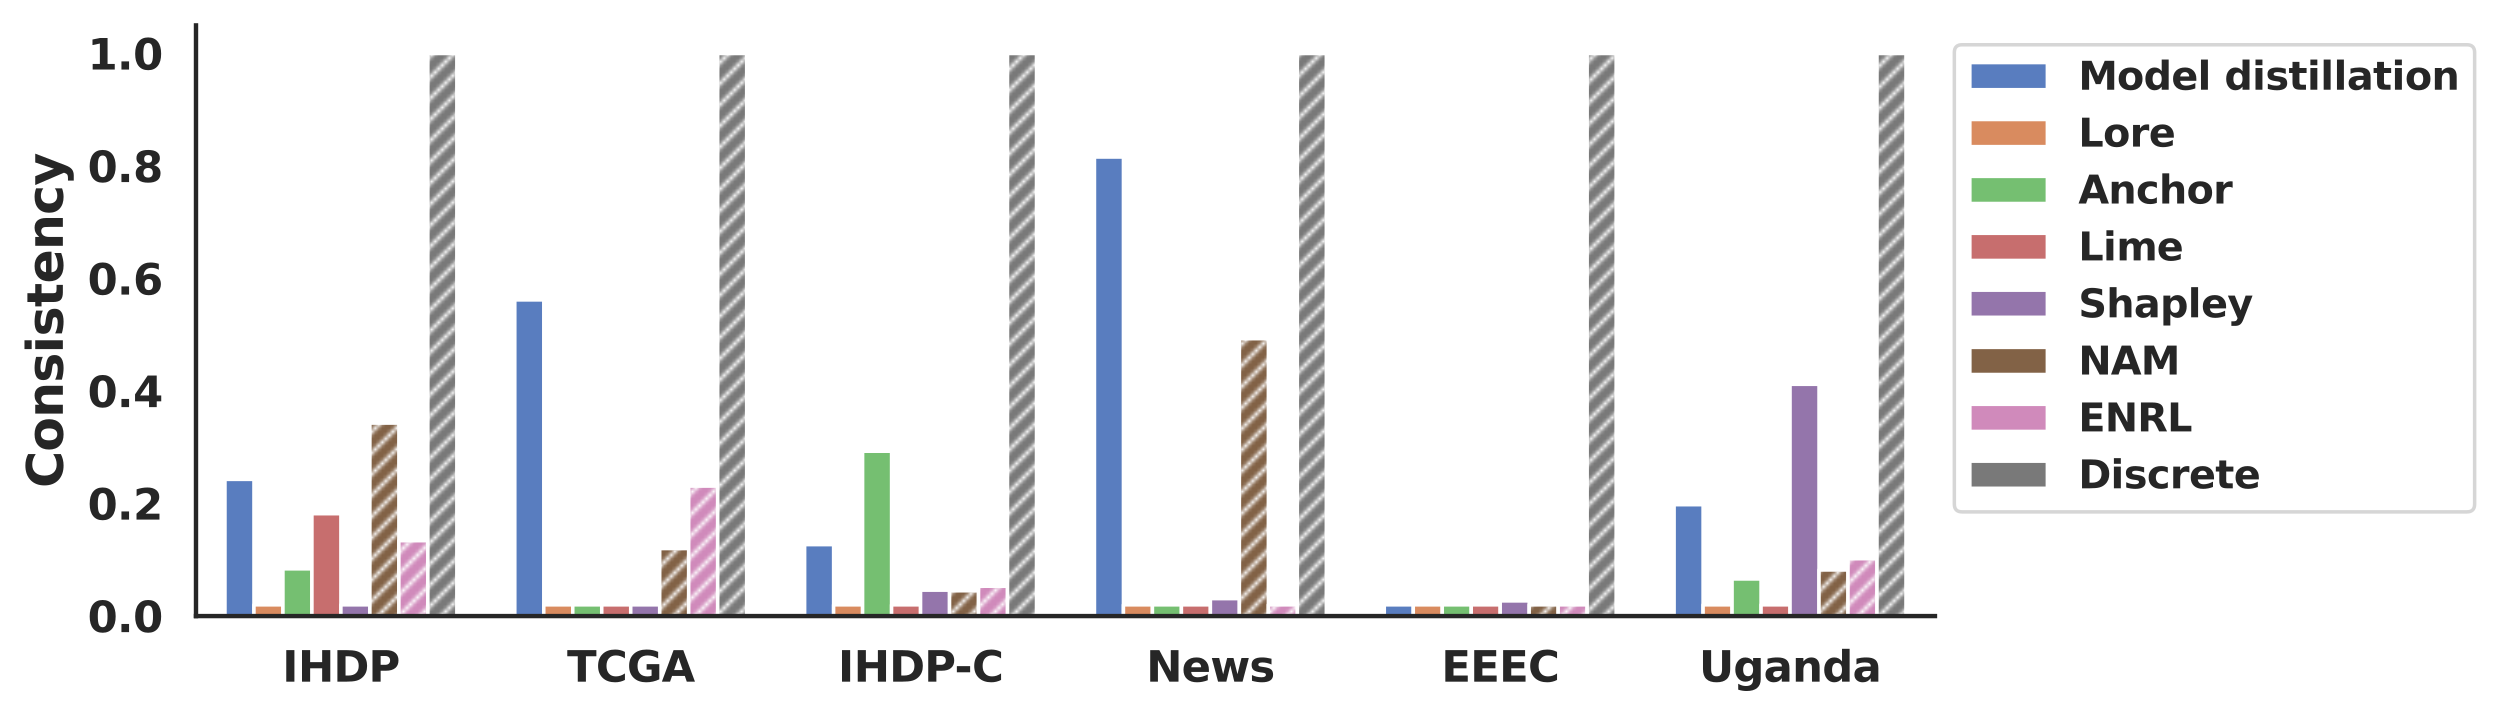 <?xml version="1.0" encoding="utf-8" standalone="no"?>
<!DOCTYPE svg PUBLIC "-//W3C//DTD SVG 1.1//EN"
  "http://www.w3.org/Graphics/SVG/1.1/DTD/svg11.dtd">
<svg xmlns:xlink="http://www.w3.org/1999/xlink" width="709.416pt" height="203.227pt" viewBox="0 0 709.416 203.227" xmlns="http://www.w3.org/2000/svg" version="1.1">
 <defs>
  <style type="text/css">*{stroke-linejoin: round; stroke-linecap: butt}</style>
 </defs>
 <g id="figure_1">
  <g id="patch_1">
   <path d="M 0 203.227 
L 709.416 203.227 
L 709.416 0 
L 0 0 
z
" style="fill: #ffffff"/>
  </g>
  <g id="axes_1">
   <g id="patch_2">
    <path d="M 55.616 174.82 
L 549.076 174.82 
L 549.076 7.2 
L 55.616 7.2 
z
" style="fill: #ffffff"/>
   </g>
   <g id="matplotlib.axis_1">
    <g id="xtick_1">
     <g id="text_1">
      <!-- IHDP -->
      <g style="fill: #262626" transform="translate(80.105 193.438) scale(0.12 -0.12)">
       <defs>
        <path id="DejaVuSans-Bold-49" d="M 588 4666 
L 1791 4666 
L 1791 0 
L 588 0 
L 588 4666 
z
" transform="scale(0.016)"/>
        <path id="DejaVuSans-Bold-48" d="M 588 4666 
L 1791 4666 
L 1791 2888 
L 3566 2888 
L 3566 4666 
L 4769 4666 
L 4769 0 
L 3566 0 
L 3566 1978 
L 1791 1978 
L 1791 0 
L 588 0 
L 588 4666 
z
" transform="scale(0.016)"/>
        <path id="DejaVuSans-Bold-44" d="M 1791 3756 
L 1791 909 
L 2222 909 
Q 2959 909 3348 1275 
Q 3738 1641 3738 2338 
Q 3738 3031 3350 3393 
Q 2963 3756 2222 3756 
L 1791 3756 
z
M 588 4666 
L 1856 4666 
Q 2919 4666 3439 4514 
Q 3959 4363 4331 4000 
Q 4659 3684 4818 3271 
Q 4978 2859 4978 2338 
Q 4978 1809 4818 1395 
Q 4659 981 4331 666 
Q 3956 303 3431 151 
Q 2906 0 1856 0 
L 588 0 
L 588 4666 
z
" transform="scale(0.016)"/>
        <path id="DejaVuSans-Bold-50" d="M 588 4666 
L 2584 4666 
Q 3475 4666 3951 4270 
Q 4428 3875 4428 3144 
Q 4428 2409 3951 2014 
Q 3475 1619 2584 1619 
L 1791 1619 
L 1791 0 
L 588 0 
L 588 4666 
z
M 1791 3794 
L 1791 2491 
L 2456 2491 
Q 2806 2491 2997 2661 
Q 3188 2831 3188 3144 
Q 3188 3456 2997 3625 
Q 2806 3794 2456 3794 
L 1791 3794 
z
" transform="scale(0.016)"/>
       </defs>
       <use xlink:href="#DejaVuSans-Bold-49"/>
       <use xlink:href="#DejaVuSans-Bold-48" x="37.207"/>
       <use xlink:href="#DejaVuSans-Bold-44" x="120.898"/>
       <use xlink:href="#DejaVuSans-Bold-50" x="203.906"/>
      </g>
     </g>
    </g>
    <g id="xtick_2">
     <g id="text_2">
      <!-- TCGA -->
      <g style="fill: #262626" transform="translate(160.916 193.438) scale(0.12 -0.12)">
       <defs>
        <path id="DejaVuSans-Bold-54" d="M 31 4666 
L 4331 4666 
L 4331 3756 
L 2784 3756 
L 2784 0 
L 1581 0 
L 1581 3756 
L 31 3756 
L 31 4666 
z
" transform="scale(0.016)"/>
        <path id="DejaVuSans-Bold-43" d="M 4288 256 
Q 3956 84 3597 -3 
Q 3238 -91 2847 -91 
Q 1681 -91 1000 561 
Q 319 1213 319 2328 
Q 319 3447 1000 4098 
Q 1681 4750 2847 4750 
Q 3238 4750 3597 4662 
Q 3956 4575 4288 4403 
L 4288 3438 
Q 3953 3666 3628 3772 
Q 3303 3878 2944 3878 
Q 2300 3878 1931 3465 
Q 1563 3053 1563 2328 
Q 1563 1606 1931 1193 
Q 2300 781 2944 781 
Q 3303 781 3628 887 
Q 3953 994 4288 1222 
L 4288 256 
z
" transform="scale(0.016)"/>
        <path id="DejaVuSans-Bold-47" d="M 4781 347 
Q 4331 128 3847 18 
Q 3363 -91 2847 -91 
Q 1681 -91 1000 561 
Q 319 1213 319 2328 
Q 319 3456 1012 4103 
Q 1706 4750 2913 4750 
Q 3378 4750 3804 4662 
Q 4231 4575 4609 4403 
L 4609 3438 
Q 4219 3659 3833 3768 
Q 3447 3878 3059 3878 
Q 2341 3878 1952 3476 
Q 1563 3075 1563 2328 
Q 1563 1588 1938 1184 
Q 2313 781 3003 781 
Q 3191 781 3352 804 
Q 3513 828 3641 878 
L 3641 1784 
L 2906 1784 
L 2906 2591 
L 4781 2591 
L 4781 347 
z
" transform="scale(0.016)"/>
        <path id="DejaVuSans-Bold-41" d="M 3419 850 
L 1538 850 
L 1241 0 
L 31 0 
L 1759 4666 
L 3194 4666 
L 4922 0 
L 3713 0 
L 3419 850 
z
M 1838 1716 
L 3116 1716 
L 2478 3572 
L 1838 1716 
z
" transform="scale(0.016)"/>
       </defs>
       <use xlink:href="#DejaVuSans-Bold-54"/>
       <use xlink:href="#DejaVuSans-Bold-43" x="68.213"/>
       <use xlink:href="#DejaVuSans-Bold-47" x="141.602"/>
       <use xlink:href="#DejaVuSans-Bold-41" x="223.682"/>
      </g>
     </g>
    </g>
    <g id="xtick_3">
     <g id="text_3">
      <!-- IHDP-C -->
      <g style="fill: #262626" transform="translate(237.803 193.438) scale(0.12 -0.12)">
       <defs>
        <path id="DejaVuSans-Bold-2d" d="M 347 2297 
L 2309 2297 
L 2309 1388 
L 347 1388 
L 347 2297 
z
" transform="scale(0.016)"/>
       </defs>
       <use xlink:href="#DejaVuSans-Bold-49"/>
       <use xlink:href="#DejaVuSans-Bold-48" x="37.207"/>
       <use xlink:href="#DejaVuSans-Bold-44" x="120.898"/>
       <use xlink:href="#DejaVuSans-Bold-50" x="203.906"/>
       <use xlink:href="#DejaVuSans-Bold-2d" x="275.447"/>
       <use xlink:href="#DejaVuSans-Bold-43" x="316.951"/>
      </g>
     </g>
    </g>
    <g id="xtick_4">
     <g id="text_4">
      <!-- News -->
      <g style="fill: #262626" transform="translate(325.262 193.438) scale(0.12 -0.12)">
       <defs>
        <path id="DejaVuSans-Bold-4e" d="M 588 4666 
L 1931 4666 
L 3628 1466 
L 3628 4666 
L 4769 4666 
L 4769 0 
L 3425 0 
L 1728 3200 
L 1728 0 
L 588 0 
L 588 4666 
z
" transform="scale(0.016)"/>
        <path id="DejaVuSans-Bold-65" d="M 4031 1759 
L 4031 1441 
L 1416 1441 
Q 1456 1047 1700 850 
Q 1944 653 2381 653 
Q 2734 653 3104 758 
Q 3475 863 3866 1075 
L 3866 213 
Q 3469 63 3072 -14 
Q 2675 -91 2278 -91 
Q 1328 -91 801 392 
Q 275 875 275 1747 
Q 275 2603 792 3093 
Q 1309 3584 2216 3584 
Q 3041 3584 3536 3087 
Q 4031 2591 4031 1759 
z
M 2881 2131 
Q 2881 2450 2695 2645 
Q 2509 2841 2209 2841 
Q 1884 2841 1681 2658 
Q 1478 2475 1428 2131 
L 2881 2131 
z
" transform="scale(0.016)"/>
        <path id="DejaVuSans-Bold-77" d="M 225 3500 
L 1313 3500 
L 1900 1088 
L 2491 3500 
L 3425 3500 
L 4013 1113 
L 4603 3500 
L 5691 3500 
L 4769 0 
L 3547 0 
L 2956 2406 
L 2369 0 
L 1147 0 
L 225 3500 
z
" transform="scale(0.016)"/>
        <path id="DejaVuSans-Bold-73" d="M 3272 3391 
L 3272 2541 
Q 2913 2691 2578 2766 
Q 2244 2841 1947 2841 
Q 1628 2841 1473 2761 
Q 1319 2681 1319 2516 
Q 1319 2381 1436 2309 
Q 1553 2238 1856 2203 
L 2053 2175 
Q 2913 2066 3209 1816 
Q 3506 1566 3506 1031 
Q 3506 472 3093 190 
Q 2681 -91 1863 -91 
Q 1516 -91 1145 -36 
Q 775 19 384 128 
L 384 978 
Q 719 816 1070 734 
Q 1422 653 1784 653 
Q 2113 653 2278 743 
Q 2444 834 2444 1013 
Q 2444 1163 2330 1236 
Q 2216 1309 1875 1350 
L 1678 1375 
Q 931 1469 631 1722 
Q 331 1975 331 2491 
Q 331 3047 712 3315 
Q 1094 3584 1881 3584 
Q 2191 3584 2531 3537 
Q 2872 3491 3272 3391 
z
" transform="scale(0.016)"/>
       </defs>
       <use xlink:href="#DejaVuSans-Bold-4e"/>
       <use xlink:href="#DejaVuSans-Bold-65" x="83.691"/>
       <use xlink:href="#DejaVuSans-Bold-77" x="151.514"/>
       <use xlink:href="#DejaVuSans-Bold-73" x="243.896"/>
      </g>
     </g>
    </g>
    <g id="xtick_5">
     <g id="text_5">
      <!-- EEEC -->
      <g style="fill: #262626" transform="translate(409.011 193.438) scale(0.12 -0.12)">
       <defs>
        <path id="DejaVuSans-Bold-45" d="M 588 4666 
L 3834 4666 
L 3834 3756 
L 1791 3756 
L 1791 2888 
L 3713 2888 
L 3713 1978 
L 1791 1978 
L 1791 909 
L 3903 909 
L 3903 0 
L 588 0 
L 588 4666 
z
" transform="scale(0.016)"/>
       </defs>
       <use xlink:href="#DejaVuSans-Bold-45"/>
       <use xlink:href="#DejaVuSans-Bold-45" x="68.311"/>
       <use xlink:href="#DejaVuSans-Bold-45" x="136.621"/>
       <use xlink:href="#DejaVuSans-Bold-43" x="204.932"/>
      </g>
     </g>
    </g>
    <g id="xtick_6">
     <g id="text_6">
      <!-- Uganda -->
      <g style="fill: #262626" transform="translate(482.123 193.438) scale(0.12 -0.12)">
       <defs>
        <path id="DejaVuSans-Bold-55" d="M 588 4666 
L 1791 4666 
L 1791 1869 
Q 1791 1291 1980 1042 
Q 2169 794 2597 794 
Q 3028 794 3217 1042 
Q 3406 1291 3406 1869 
L 3406 4666 
L 4609 4666 
L 4609 1869 
Q 4609 878 4112 393 
Q 3616 -91 2597 -91 
Q 1581 -91 1084 393 
Q 588 878 588 1869 
L 588 4666 
z
" transform="scale(0.016)"/>
        <path id="DejaVuSans-Bold-67" d="M 2919 594 
Q 2688 288 2409 144 
Q 2131 0 1766 0 
Q 1125 0 706 504 
Q 288 1009 288 1791 
Q 288 2575 706 3076 
Q 1125 3578 1766 3578 
Q 2131 3578 2409 3434 
Q 2688 3291 2919 2981 
L 2919 3500 
L 4044 3500 
L 4044 353 
Q 4044 -491 3511 -936 
Q 2978 -1381 1966 -1381 
Q 1638 -1381 1331 -1331 
Q 1025 -1281 716 -1178 
L 716 -306 
Q 1009 -475 1290 -558 
Q 1572 -641 1856 -641 
Q 2406 -641 2662 -400 
Q 2919 -159 2919 353 
L 2919 594 
z
M 2181 2772 
Q 1834 2772 1640 2515 
Q 1447 2259 1447 1791 
Q 1447 1309 1634 1061 
Q 1822 813 2181 813 
Q 2531 813 2725 1069 
Q 2919 1325 2919 1791 
Q 2919 2259 2725 2515 
Q 2531 2772 2181 2772 
z
" transform="scale(0.016)"/>
        <path id="DejaVuSans-Bold-61" d="M 2106 1575 
Q 1756 1575 1579 1456 
Q 1403 1338 1403 1106 
Q 1403 894 1545 773 
Q 1688 653 1941 653 
Q 2256 653 2472 879 
Q 2688 1106 2688 1447 
L 2688 1575 
L 2106 1575 
z
M 3816 1997 
L 3816 0 
L 2688 0 
L 2688 519 
Q 2463 200 2181 54 
Q 1900 -91 1497 -91 
Q 953 -91 614 226 
Q 275 544 275 1050 
Q 275 1666 698 1953 
Q 1122 2241 2028 2241 
L 2688 2241 
L 2688 2328 
Q 2688 2594 2478 2717 
Q 2269 2841 1825 2841 
Q 1466 2841 1156 2769 
Q 847 2697 581 2553 
L 581 3406 
Q 941 3494 1303 3539 
Q 1666 3584 2028 3584 
Q 2975 3584 3395 3211 
Q 3816 2838 3816 1997 
z
" transform="scale(0.016)"/>
        <path id="DejaVuSans-Bold-6e" d="M 4056 2131 
L 4056 0 
L 2931 0 
L 2931 347 
L 2931 1631 
Q 2931 2084 2911 2256 
Q 2891 2428 2841 2509 
Q 2775 2619 2662 2680 
Q 2550 2741 2406 2741 
Q 2056 2741 1856 2470 
Q 1656 2200 1656 1722 
L 1656 0 
L 538 0 
L 538 3500 
L 1656 3500 
L 1656 2988 
Q 1909 3294 2193 3439 
Q 2478 3584 2822 3584 
Q 3428 3584 3742 3212 
Q 4056 2841 4056 2131 
z
" transform="scale(0.016)"/>
        <path id="DejaVuSans-Bold-64" d="M 2919 2988 
L 2919 4863 
L 4044 4863 
L 4044 0 
L 2919 0 
L 2919 506 
Q 2688 197 2409 53 
Q 2131 -91 1766 -91 
Q 1119 -91 703 423 
Q 288 938 288 1747 
Q 288 2556 703 3070 
Q 1119 3584 1766 3584 
Q 2128 3584 2408 3439 
Q 2688 3294 2919 2988 
z
M 2181 722 
Q 2541 722 2730 984 
Q 2919 1247 2919 1747 
Q 2919 2247 2730 2509 
Q 2541 2772 2181 2772 
Q 1825 2772 1636 2509 
Q 1447 2247 1447 1747 
Q 1447 1247 1636 984 
Q 1825 722 2181 722 
z
" transform="scale(0.016)"/>
       </defs>
       <use xlink:href="#DejaVuSans-Bold-55"/>
       <use xlink:href="#DejaVuSans-Bold-67" x="81.201"/>
       <use xlink:href="#DejaVuSans-Bold-61" x="152.783"/>
       <use xlink:href="#DejaVuSans-Bold-6e" x="220.264"/>
       <use xlink:href="#DejaVuSans-Bold-64" x="291.455"/>
       <use xlink:href="#DejaVuSans-Bold-61" x="363.037"/>
      </g>
     </g>
    </g>
   </g>
   <g id="matplotlib.axis_2">
    <g id="ytick_1">
     <g id="text_7">
      <!-- 0.0 -->
      <g style="fill: #262626" transform="translate(24.859 179.379) scale(0.12 -0.12)">
       <defs>
        <path id="DejaVuSans-Bold-30" d="M 2944 2338 
Q 2944 3213 2780 3570 
Q 2616 3928 2228 3928 
Q 1841 3928 1675 3570 
Q 1509 3213 1509 2338 
Q 1509 1453 1675 1090 
Q 1841 728 2228 728 
Q 2613 728 2778 1090 
Q 2944 1453 2944 2338 
z
M 4147 2328 
Q 4147 1169 3647 539 
Q 3147 -91 2228 -91 
Q 1306 -91 806 539 
Q 306 1169 306 2328 
Q 306 3491 806 4120 
Q 1306 4750 2228 4750 
Q 3147 4750 3647 4120 
Q 4147 3491 4147 2328 
z
" transform="scale(0.016)"/>
        <path id="DejaVuSans-Bold-2e" d="M 653 1209 
L 1778 1209 
L 1778 0 
L 653 0 
L 653 1209 
z
" transform="scale(0.016)"/>
       </defs>
       <use xlink:href="#DejaVuSans-Bold-30"/>
       <use xlink:href="#DejaVuSans-Bold-2e" x="69.58"/>
       <use xlink:href="#DejaVuSans-Bold-30" x="107.568"/>
      </g>
     </g>
    </g>
    <g id="ytick_2">
     <g id="text_8">
      <!-- 0.2 -->
      <g style="fill: #262626" transform="translate(24.859 147.451) scale(0.12 -0.12)">
       <defs>
        <path id="DejaVuSans-Bold-32" d="M 1844 884 
L 3897 884 
L 3897 0 
L 506 0 
L 506 884 
L 2209 2388 
Q 2438 2594 2547 2791 
Q 2656 2988 2656 3200 
Q 2656 3528 2436 3728 
Q 2216 3928 1850 3928 
Q 1569 3928 1234 3808 
Q 900 3688 519 3450 
L 519 4475 
Q 925 4609 1322 4679 
Q 1719 4750 2100 4750 
Q 2938 4750 3402 4381 
Q 3866 4013 3866 3353 
Q 3866 2972 3669 2642 
Q 3472 2313 2841 1759 
L 1844 884 
z
" transform="scale(0.016)"/>
       </defs>
       <use xlink:href="#DejaVuSans-Bold-30"/>
       <use xlink:href="#DejaVuSans-Bold-2e" x="69.58"/>
       <use xlink:href="#DejaVuSans-Bold-32" x="107.568"/>
      </g>
     </g>
    </g>
    <g id="ytick_3">
     <g id="text_9">
      <!-- 0.4 -->
      <g style="fill: #262626" transform="translate(24.859 115.524) scale(0.12 -0.12)">
       <defs>
        <path id="DejaVuSans-Bold-34" d="M 2356 3675 
L 1038 1722 
L 2356 1722 
L 2356 3675 
z
M 2156 4666 
L 3494 4666 
L 3494 1722 
L 4159 1722 
L 4159 850 
L 3494 850 
L 3494 0 
L 2356 0 
L 2356 850 
L 288 850 
L 288 1881 
L 2156 4666 
z
" transform="scale(0.016)"/>
       </defs>
       <use xlink:href="#DejaVuSans-Bold-30"/>
       <use xlink:href="#DejaVuSans-Bold-2e" x="69.58"/>
       <use xlink:href="#DejaVuSans-Bold-34" x="107.568"/>
      </g>
     </g>
    </g>
    <g id="ytick_4">
     <g id="text_10">
      <!-- 0.6 -->
      <g style="fill: #262626" transform="translate(24.859 83.596) scale(0.12 -0.12)">
       <defs>
        <path id="DejaVuSans-Bold-36" d="M 2316 2303 
Q 2000 2303 1842 2098 
Q 1684 1894 1684 1484 
Q 1684 1075 1842 870 
Q 2000 666 2316 666 
Q 2634 666 2792 870 
Q 2950 1075 2950 1484 
Q 2950 1894 2792 2098 
Q 2634 2303 2316 2303 
z
M 3803 4544 
L 3803 3681 
Q 3506 3822 3243 3889 
Q 2981 3956 2731 3956 
Q 2194 3956 1894 3657 
Q 1594 3359 1544 2772 
Q 1750 2925 1990 3001 
Q 2231 3078 2516 3078 
Q 3231 3078 3670 2659 
Q 4109 2241 4109 1563 
Q 4109 813 3618 361 
Q 3128 -91 2303 -91 
Q 1394 -91 895 523 
Q 397 1138 397 2266 
Q 397 3422 980 4083 
Q 1563 4744 2578 4744 
Q 2900 4744 3203 4694 
Q 3506 4644 3803 4544 
z
" transform="scale(0.016)"/>
       </defs>
       <use xlink:href="#DejaVuSans-Bold-30"/>
       <use xlink:href="#DejaVuSans-Bold-2e" x="69.58"/>
       <use xlink:href="#DejaVuSans-Bold-36" x="107.568"/>
      </g>
     </g>
    </g>
    <g id="ytick_5">
     <g id="text_11">
      <!-- 0.8 -->
      <g style="fill: #262626" transform="translate(24.859 51.669) scale(0.12 -0.12)">
       <defs>
        <path id="DejaVuSans-Bold-38" d="M 2228 2088 
Q 1891 2088 1709 1903 
Q 1528 1719 1528 1375 
Q 1528 1031 1709 848 
Q 1891 666 2228 666 
Q 2563 666 2741 848 
Q 2919 1031 2919 1375 
Q 2919 1722 2741 1905 
Q 2563 2088 2228 2088 
z
M 1350 2484 
Q 925 2613 709 2878 
Q 494 3144 494 3541 
Q 494 4131 934 4440 
Q 1375 4750 2228 4750 
Q 3075 4750 3515 4442 
Q 3956 4134 3956 3541 
Q 3956 3144 3739 2878 
Q 3522 2613 3097 2484 
Q 3572 2353 3814 2058 
Q 4056 1763 4056 1313 
Q 4056 619 3595 264 
Q 3134 -91 2228 -91 
Q 1319 -91 855 264 
Q 391 619 391 1313 
Q 391 1763 633 2058 
Q 875 2353 1350 2484 
z
M 1631 3419 
Q 1631 3141 1786 2991 
Q 1941 2841 2228 2841 
Q 2509 2841 2662 2991 
Q 2816 3141 2816 3419 
Q 2816 3697 2662 3845 
Q 2509 3994 2228 3994 
Q 1941 3994 1786 3844 
Q 1631 3694 1631 3419 
z
" transform="scale(0.016)"/>
       </defs>
       <use xlink:href="#DejaVuSans-Bold-30"/>
       <use xlink:href="#DejaVuSans-Bold-2e" x="69.58"/>
       <use xlink:href="#DejaVuSans-Bold-38" x="107.568"/>
      </g>
     </g>
    </g>
    <g id="ytick_6">
     <g id="text_12">
      <!-- 1.0 -->
      <g style="fill: #262626" transform="translate(24.859 19.741) scale(0.12 -0.12)">
       <defs>
        <path id="DejaVuSans-Bold-31" d="M 750 831 
L 1813 831 
L 1813 3847 
L 722 3622 
L 722 4441 
L 1806 4666 
L 2950 4666 
L 2950 831 
L 4013 831 
L 4013 0 
L 750 0 
L 750 831 
z
" transform="scale(0.016)"/>
       </defs>
       <use xlink:href="#DejaVuSans-Bold-31"/>
       <use xlink:href="#DejaVuSans-Bold-2e" x="69.58"/>
       <use xlink:href="#DejaVuSans-Bold-30" x="107.568"/>
      </g>
     </g>
    </g>
    <g id="text_13">
     <!-- Consistency -->
     <g style="fill: #262626" transform="translate(17.838 138.461) rotate(-90) scale(0.14 -0.14)">
      <defs>
       <path id="DejaVuSans-Bold-6f" d="M 2203 2784 
Q 1831 2784 1636 2517 
Q 1441 2250 1441 1747 
Q 1441 1244 1636 976 
Q 1831 709 2203 709 
Q 2569 709 2762 976 
Q 2956 1244 2956 1747 
Q 2956 2250 2762 2517 
Q 2569 2784 2203 2784 
z
M 2203 3584 
Q 3106 3584 3614 3096 
Q 4122 2609 4122 1747 
Q 4122 884 3614 396 
Q 3106 -91 2203 -91 
Q 1297 -91 786 396 
Q 275 884 275 1747 
Q 275 2609 786 3096 
Q 1297 3584 2203 3584 
z
" transform="scale(0.016)"/>
       <path id="DejaVuSans-Bold-69" d="M 538 3500 
L 1656 3500 
L 1656 0 
L 538 0 
L 538 3500 
z
M 538 4863 
L 1656 4863 
L 1656 3950 
L 538 3950 
L 538 4863 
z
" transform="scale(0.016)"/>
       <path id="DejaVuSans-Bold-74" d="M 1759 4494 
L 1759 3500 
L 2913 3500 
L 2913 2700 
L 1759 2700 
L 1759 1216 
Q 1759 972 1856 886 
Q 1953 800 2241 800 
L 2816 800 
L 2816 0 
L 1856 0 
Q 1194 0 917 276 
Q 641 553 641 1216 
L 641 2700 
L 84 2700 
L 84 3500 
L 641 3500 
L 641 4494 
L 1759 4494 
z
" transform="scale(0.016)"/>
       <path id="DejaVuSans-Bold-63" d="M 3366 3391 
L 3366 2478 
Q 3138 2634 2908 2709 
Q 2678 2784 2431 2784 
Q 1963 2784 1702 2511 
Q 1441 2238 1441 1747 
Q 1441 1256 1702 982 
Q 1963 709 2431 709 
Q 2694 709 2930 787 
Q 3166 866 3366 1019 
L 3366 103 
Q 3103 6 2833 -42 
Q 2563 -91 2291 -91 
Q 1344 -91 809 395 
Q 275 881 275 1747 
Q 275 2613 809 3098 
Q 1344 3584 2291 3584 
Q 2566 3584 2833 3536 
Q 3100 3488 3366 3391 
z
" transform="scale(0.016)"/>
       <path id="DejaVuSans-Bold-79" d="M 78 3500 
L 1197 3500 
L 2138 1125 
L 2938 3500 
L 4056 3500 
L 2584 -331 
Q 2363 -916 2067 -1148 
Q 1772 -1381 1288 -1381 
L 641 -1381 
L 641 -647 
L 991 -647 
Q 1275 -647 1404 -556 
Q 1534 -466 1606 -231 
L 1638 -134 
L 78 3500 
z
" transform="scale(0.016)"/>
      </defs>
      <use xlink:href="#DejaVuSans-Bold-43"/>
      <use xlink:href="#DejaVuSans-Bold-6f" x="73.389"/>
      <use xlink:href="#DejaVuSans-Bold-6e" x="142.09"/>
      <use xlink:href="#DejaVuSans-Bold-73" x="213.281"/>
      <use xlink:href="#DejaVuSans-Bold-69" x="272.803"/>
      <use xlink:href="#DejaVuSans-Bold-73" x="307.08"/>
      <use xlink:href="#DejaVuSans-Bold-74" x="366.602"/>
      <use xlink:href="#DejaVuSans-Bold-65" x="414.404"/>
      <use xlink:href="#DejaVuSans-Bold-6e" x="482.227"/>
      <use xlink:href="#DejaVuSans-Bold-63" x="553.418"/>
      <use xlink:href="#DejaVuSans-Bold-79" x="612.695"/>
     </g>
    </g>
   </g>
   <g id="patch_3">
    <path d="M 63.84 174.82 
L 72.064 174.82 
L 72.064 136.028 
L 63.84 136.028 
z
" clip-path="url(#p92cbc66112)" style="fill: #597dbf; stroke: #ffffff; stroke-linejoin: miter"/>
   </g>
   <g id="patch_4">
    <path d="M 146.083 174.82 
L 154.308 174.82 
L 154.308 85.103 
L 146.083 85.103 
z
" clip-path="url(#p92cbc66112)" style="fill: #597dbf; stroke: #ffffff; stroke-linejoin: miter"/>
   </g>
   <g id="patch_5">
    <path d="M 228.327 174.82 
L 236.551 174.82 
L 236.551 154.546 
L 228.327 154.546 
z
" clip-path="url(#p92cbc66112)" style="fill: #597dbf; stroke: #ffffff; stroke-linejoin: miter"/>
   </g>
   <g id="patch_6">
    <path d="M 310.57 174.82 
L 318.794 174.82 
L 318.794 44.555 
L 310.57 44.555 
z
" clip-path="url(#p92cbc66112)" style="fill: #597dbf; stroke: #ffffff; stroke-linejoin: miter"/>
   </g>
   <g id="patch_7">
    <path d="M 392.813 174.82 
L 401.038 174.82 
L 401.038 171.627 
L 392.813 171.627 
z
" clip-path="url(#p92cbc66112)" style="fill: #597dbf; stroke: #ffffff; stroke-linejoin: miter"/>
   </g>
   <g id="patch_8">
    <path d="M 475.057 174.82 
L 483.281 174.82 
L 483.281 143.212 
L 475.057 143.212 
z
" clip-path="url(#p92cbc66112)" style="fill: #597dbf; stroke: #ffffff; stroke-linejoin: miter"/>
   </g>
   <g id="patch_9">
    <path d="M 72.064 174.82 
L 80.289 174.82 
L 80.289 171.627 
L 72.064 171.627 
z
" clip-path="url(#p92cbc66112)" style="fill: #d98b5f; stroke: #ffffff; stroke-linejoin: miter"/>
   </g>
   <g id="patch_10">
    <path d="M 154.308 174.82 
L 162.532 174.82 
L 162.532 171.627 
L 154.308 171.627 
z
" clip-path="url(#p92cbc66112)" style="fill: #d98b5f; stroke: #ffffff; stroke-linejoin: miter"/>
   </g>
   <g id="patch_11">
    <path d="M 236.551 174.82 
L 244.775 174.82 
L 244.775 171.627 
L 236.551 171.627 
z
" clip-path="url(#p92cbc66112)" style="fill: #d98b5f; stroke: #ffffff; stroke-linejoin: miter"/>
   </g>
   <g id="patch_12">
    <path d="M 318.794 174.82 
L 327.019 174.82 
L 327.019 171.627 
L 318.794 171.627 
z
" clip-path="url(#p92cbc66112)" style="fill: #d98b5f; stroke: #ffffff; stroke-linejoin: miter"/>
   </g>
   <g id="patch_13">
    <path d="M 401.038 174.82 
L 409.262 174.82 
L 409.262 171.627 
L 401.038 171.627 
z
" clip-path="url(#p92cbc66112)" style="fill: #d98b5f; stroke: #ffffff; stroke-linejoin: miter"/>
   </g>
   <g id="patch_14">
    <path d="M 483.281 174.82 
L 491.505 174.82 
L 491.505 171.627 
L 483.281 171.627 
z
" clip-path="url(#p92cbc66112)" style="fill: #d98b5f; stroke: #ffffff; stroke-linejoin: miter"/>
   </g>
   <g id="patch_15">
    <path d="M 80.289 174.82 
L 88.513 174.82 
L 88.513 161.41 
L 80.289 161.41 
z
" clip-path="url(#p92cbc66112)" style="fill: #75bf71; stroke: #ffffff; stroke-linejoin: miter"/>
   </g>
   <g id="patch_16">
    <path d="M 162.532 174.82 
L 170.756 174.82 
L 170.756 171.627 
L 162.532 171.627 
z
" clip-path="url(#p92cbc66112)" style="fill: #75bf71; stroke: #ffffff; stroke-linejoin: miter"/>
   </g>
   <g id="patch_17">
    <path d="M 244.775 174.82 
L 253 174.82 
L 253 128.046 
L 244.775 128.046 
z
" clip-path="url(#p92cbc66112)" style="fill: #75bf71; stroke: #ffffff; stroke-linejoin: miter"/>
   </g>
   <g id="patch_18">
    <path d="M 327.019 174.82 
L 335.243 174.82 
L 335.243 171.627 
L 327.019 171.627 
z
" clip-path="url(#p92cbc66112)" style="fill: #75bf71; stroke: #ffffff; stroke-linejoin: miter"/>
   </g>
   <g id="patch_19">
    <path d="M 409.262 174.82 
L 417.486 174.82 
L 417.486 171.627 
L 409.262 171.627 
z
" clip-path="url(#p92cbc66112)" style="fill: #75bf71; stroke: #ffffff; stroke-linejoin: miter"/>
   </g>
   <g id="patch_20">
    <path d="M 491.505 174.82 
L 499.73 174.82 
L 499.73 164.284 
L 491.505 164.284 
z
" clip-path="url(#p92cbc66112)" style="fill: #75bf71; stroke: #ffffff; stroke-linejoin: miter"/>
   </g>
   <g id="patch_21">
    <path d="M 88.513 174.82 
L 96.737 174.82 
L 96.737 145.766 
L 88.513 145.766 
z
" clip-path="url(#p92cbc66112)" style="fill: #c76e6e; stroke: #ffffff; stroke-linejoin: miter"/>
   </g>
   <g id="patch_22">
    <path d="M 170.756 174.82 
L 178.981 174.82 
L 178.981 171.627 
L 170.756 171.627 
z
" clip-path="url(#p92cbc66112)" style="fill: #c76e6e; stroke: #ffffff; stroke-linejoin: miter"/>
   </g>
   <g id="patch_23">
    <path d="M 253 174.82 
L 261.224 174.82 
L 261.224 171.627 
L 253 171.627 
z
" clip-path="url(#p92cbc66112)" style="fill: #c76e6e; stroke: #ffffff; stroke-linejoin: miter"/>
   </g>
   <g id="patch_24">
    <path d="M 335.243 174.82 
L 343.467 174.82 
L 343.467 171.627 
L 335.243 171.627 
z
" clip-path="url(#p92cbc66112)" style="fill: #c76e6e; stroke: #ffffff; stroke-linejoin: miter"/>
   </g>
   <g id="patch_25">
    <path d="M 417.486 174.82 
L 425.711 174.82 
L 425.711 171.627 
L 417.486 171.627 
z
" clip-path="url(#p92cbc66112)" style="fill: #c76e6e; stroke: #ffffff; stroke-linejoin: miter"/>
   </g>
   <g id="patch_26">
    <path d="M 499.73 174.82 
L 507.954 174.82 
L 507.954 171.627 
L 499.73 171.627 
z
" clip-path="url(#p92cbc66112)" style="fill: #c76e6e; stroke: #ffffff; stroke-linejoin: miter"/>
   </g>
   <g id="patch_27">
    <path d="M 96.737 174.82 
L 104.962 174.82 
L 104.962 171.627 
L 96.737 171.627 
z
" clip-path="url(#p92cbc66112)" style="fill: #9475ab; stroke: #ffffff; stroke-linejoin: miter"/>
   </g>
   <g id="patch_28">
    <path d="M 178.981 174.82 
L 187.205 174.82 
L 187.205 171.627 
L 178.981 171.627 
z
" clip-path="url(#p92cbc66112)" style="fill: #9475ab; stroke: #ffffff; stroke-linejoin: miter"/>
   </g>
   <g id="patch_29">
    <path d="M 261.224 174.82 
L 269.448 174.82 
L 269.448 167.477 
L 261.224 167.477 
z
" clip-path="url(#p92cbc66112)" style="fill: #9475ab; stroke: #ffffff; stroke-linejoin: miter"/>
   </g>
   <g id="patch_30">
    <path d="M 343.467 174.82 
L 351.692 174.82 
L 351.692 169.871 
L 343.467 169.871 
z
" clip-path="url(#p92cbc66112)" style="fill: #9475ab; stroke: #ffffff; stroke-linejoin: miter"/>
   </g>
   <g id="patch_31">
    <path d="M 425.711 174.82 
L 433.935 174.82 
L 433.935 170.51 
L 425.711 170.51 
z
" clip-path="url(#p92cbc66112)" style="fill: #9475ab; stroke: #ffffff; stroke-linejoin: miter"/>
   </g>
   <g id="patch_32">
    <path d="M 507.954 174.82 
L 516.178 174.82 
L 516.178 109.049 
L 507.954 109.049 
z
" clip-path="url(#p92cbc66112)" style="fill: #9475ab; stroke: #ffffff; stroke-linejoin: miter"/>
   </g>
   <g id="patch_33">
    <path d="M 104.962 174.82 
L 113.186 174.82 
L 113.186 120.064 
L 104.962 120.064 
z
" clip-path="url(#p92cbc66112)" style="fill: url(#h070d62c7f1); stroke: #ffffff; stroke-linejoin: miter"/>
   </g>
   <g id="patch_34">
    <path d="M 187.205 174.82 
L 195.429 174.82 
L 195.429 155.663 
L 187.205 155.663 
z
" clip-path="url(#p92cbc66112)" style="fill: url(#h070d62c7f1); stroke: #ffffff; stroke-linejoin: miter"/>
   </g>
   <g id="patch_35">
    <path d="M 269.448 174.82 
L 277.673 174.82 
L 277.673 167.636 
L 269.448 167.636 
z
" clip-path="url(#p92cbc66112)" style="fill: url(#h070d62c7f1); stroke: #ffffff; stroke-linejoin: miter"/>
   </g>
   <g id="patch_36">
    <path d="M 351.692 174.82 
L 359.916 174.82 
L 359.916 96.118 
L 351.692 96.118 
z
" clip-path="url(#p92cbc66112)" style="fill: url(#h070d62c7f1); stroke: #ffffff; stroke-linejoin: miter"/>
   </g>
   <g id="patch_37">
    <path d="M 433.935 174.82 
L 442.159 174.82 
L 442.159 171.627 
L 433.935 171.627 
z
" clip-path="url(#p92cbc66112)" style="fill: url(#h070d62c7f1); stroke: #ffffff; stroke-linejoin: miter"/>
   </g>
   <g id="patch_38">
    <path d="M 516.178 174.82 
L 524.403 174.82 
L 524.403 161.73 
L 516.178 161.73 
z
" clip-path="url(#p92cbc66112)" style="fill: url(#h070d62c7f1); stroke: #ffffff; stroke-linejoin: miter"/>
   </g>
   <g id="patch_39">
    <path d="M 113.186 174.82 
L 121.41 174.82 
L 121.41 153.428 
L 113.186 153.428 
z
" clip-path="url(#p92cbc66112)" style="fill: url(#hf62fe01990); stroke: #ffffff; stroke-linejoin: miter"/>
   </g>
   <g id="patch_40">
    <path d="M 195.429 174.82 
L 203.654 174.82 
L 203.654 137.944 
L 195.429 137.944 
z
" clip-path="url(#p92cbc66112)" style="fill: url(#hf62fe01990); stroke: #ffffff; stroke-linejoin: miter"/>
   </g>
   <g id="patch_41">
    <path d="M 277.673 174.82 
L 285.897 174.82 
L 285.897 166.359 
L 277.673 166.359 
z
" clip-path="url(#p92cbc66112)" style="fill: url(#hf62fe01990); stroke: #ffffff; stroke-linejoin: miter"/>
   </g>
   <g id="patch_42">
    <path d="M 359.916 174.82 
L 368.14 174.82 
L 368.14 171.627 
L 359.916 171.627 
z
" clip-path="url(#p92cbc66112)" style="fill: url(#hf62fe01990); stroke: #ffffff; stroke-linejoin: miter"/>
   </g>
   <g id="patch_43">
    <path d="M 442.159 174.82 
L 450.384 174.82 
L 450.384 171.627 
L 442.159 171.627 
z
" clip-path="url(#p92cbc66112)" style="fill: url(#hf62fe01990); stroke: #ffffff; stroke-linejoin: miter"/>
   </g>
   <g id="patch_44">
    <path d="M 524.403 174.82 
L 532.627 174.82 
L 532.627 158.537 
L 524.403 158.537 
z
" clip-path="url(#p92cbc66112)" style="fill: url(#hf62fe01990); stroke: #ffffff; stroke-linejoin: miter"/>
   </g>
   <g id="patch_45">
    <path d="M 121.41 174.82 
L 129.635 174.82 
L 129.635 15.182 
L 121.41 15.182 
z
" clip-path="url(#p92cbc66112)" style="fill: url(#h2c9c4d1357); stroke: #ffffff; stroke-linejoin: miter"/>
   </g>
   <g id="patch_46">
    <path d="M 203.654 174.82 
L 211.878 174.82 
L 211.878 15.182 
L 203.654 15.182 
z
" clip-path="url(#p92cbc66112)" style="fill: url(#h2c9c4d1357); stroke: #ffffff; stroke-linejoin: miter"/>
   </g>
   <g id="patch_47">
    <path d="M 285.897 174.82 
L 294.121 174.82 
L 294.121 15.182 
L 285.897 15.182 
z
" clip-path="url(#p92cbc66112)" style="fill: url(#h2c9c4d1357); stroke: #ffffff; stroke-linejoin: miter"/>
   </g>
   <g id="patch_48">
    <path d="M 368.14 174.82 
L 376.365 174.82 
L 376.365 15.182 
L 368.14 15.182 
z
" clip-path="url(#p92cbc66112)" style="fill: url(#h2c9c4d1357); stroke: #ffffff; stroke-linejoin: miter"/>
   </g>
   <g id="patch_49">
    <path d="M 450.384 174.82 
L 458.608 174.82 
L 458.608 15.182 
L 450.384 15.182 
z
" clip-path="url(#p92cbc66112)" style="fill: url(#h2c9c4d1357); stroke: #ffffff; stroke-linejoin: miter"/>
   </g>
   <g id="patch_50">
    <path d="M 532.627 174.82 
L 540.851 174.82 
L 540.851 15.182 
L 532.627 15.182 
z
" clip-path="url(#p92cbc66112)" style="fill: url(#h2c9c4d1357); stroke: #ffffff; stroke-linejoin: miter"/>
   </g>
   <g id="patch_51">
    <path d="M 96.737 174.82 
L 96.737 174.82 
L 96.737 174.82 
L 96.737 174.82 
z
" clip-path="url(#p92cbc66112)" style="fill: #597dbf; stroke: #ffffff; stroke-linejoin: miter"/>
   </g>
   <g id="patch_52">
    <path d="M 96.737 174.82 
L 96.737 174.82 
L 96.737 174.82 
L 96.737 174.82 
z
" clip-path="url(#p92cbc66112)" style="fill: #d98b5f; stroke: #ffffff; stroke-linejoin: miter"/>
   </g>
   <g id="patch_53">
    <path d="M 96.737 174.82 
L 96.737 174.82 
L 96.737 174.82 
L 96.737 174.82 
z
" clip-path="url(#p92cbc66112)" style="fill: #75bf71; stroke: #ffffff; stroke-linejoin: miter"/>
   </g>
   <g id="patch_54">
    <path d="M 96.737 174.82 
L 96.737 174.82 
L 96.737 174.82 
L 96.737 174.82 
z
" clip-path="url(#p92cbc66112)" style="fill: #c76e6e; stroke: #ffffff; stroke-linejoin: miter"/>
   </g>
   <g id="patch_55">
    <path d="M 96.737 174.82 
L 96.737 174.82 
L 96.737 174.82 
L 96.737 174.82 
z
" clip-path="url(#p92cbc66112)" style="fill: #9475ab; stroke: #ffffff; stroke-linejoin: miter"/>
   </g>
   <g id="patch_56">
    <path d="M 96.737 174.82 
L 96.737 174.82 
L 96.737 174.82 
L 96.737 174.82 
z
" clip-path="url(#p92cbc66112)" style="fill: #826246; stroke: #ffffff; stroke-linejoin: miter"/>
   </g>
   <g id="patch_57">
    <path d="M 96.737 174.82 
L 96.737 174.82 
L 96.737 174.82 
L 96.737 174.82 
z
" clip-path="url(#p92cbc66112)" style="fill: #d08abb; stroke: #ffffff; stroke-linejoin: miter"/>
   </g>
   <g id="patch_58">
    <path d="M 96.737 174.82 
L 96.737 174.82 
L 96.737 174.82 
L 96.737 174.82 
z
" clip-path="url(#p92cbc66112)" style="fill: #797979; stroke: #ffffff; stroke-linejoin: miter"/>
   </g>
   <g id="line2d_1">
    <path clip-path="url(#p92cbc66112)" style="fill: none; stroke: #424242; stroke-width: 2.25; stroke-linecap: round"/>
   </g>
   <g id="line2d_2">
    <path clip-path="url(#p92cbc66112)" style="fill: none; stroke: #424242; stroke-width: 2.25; stroke-linecap: round"/>
   </g>
   <g id="line2d_3">
    <path clip-path="url(#p92cbc66112)" style="fill: none; stroke: #424242; stroke-width: 2.25; stroke-linecap: round"/>
   </g>
   <g id="line2d_4">
    <path clip-path="url(#p92cbc66112)" style="fill: none; stroke: #424242; stroke-width: 2.25; stroke-linecap: round"/>
   </g>
   <g id="line2d_5">
    <path clip-path="url(#p92cbc66112)" style="fill: none; stroke: #424242; stroke-width: 2.25; stroke-linecap: round"/>
   </g>
   <g id="line2d_6">
    <path clip-path="url(#p92cbc66112)" style="fill: none; stroke: #424242; stroke-width: 2.25; stroke-linecap: round"/>
   </g>
   <g id="line2d_7">
    <path clip-path="url(#p92cbc66112)" style="fill: none; stroke: #424242; stroke-width: 2.25; stroke-linecap: round"/>
   </g>
   <g id="line2d_8">
    <path clip-path="url(#p92cbc66112)" style="fill: none; stroke: #424242; stroke-width: 2.25; stroke-linecap: round"/>
   </g>
   <g id="line2d_9">
    <path clip-path="url(#p92cbc66112)" style="fill: none; stroke: #424242; stroke-width: 2.25; stroke-linecap: round"/>
   </g>
   <g id="line2d_10">
    <path clip-path="url(#p92cbc66112)" style="fill: none; stroke: #424242; stroke-width: 2.25; stroke-linecap: round"/>
   </g>
   <g id="line2d_11">
    <path clip-path="url(#p92cbc66112)" style="fill: none; stroke: #424242; stroke-width: 2.25; stroke-linecap: round"/>
   </g>
   <g id="line2d_12">
    <path clip-path="url(#p92cbc66112)" style="fill: none; stroke: #424242; stroke-width: 2.25; stroke-linecap: round"/>
   </g>
   <g id="line2d_13">
    <path clip-path="url(#p92cbc66112)" style="fill: none; stroke: #424242; stroke-width: 2.25; stroke-linecap: round"/>
   </g>
   <g id="line2d_14">
    <path clip-path="url(#p92cbc66112)" style="fill: none; stroke: #424242; stroke-width: 2.25; stroke-linecap: round"/>
   </g>
   <g id="line2d_15">
    <path clip-path="url(#p92cbc66112)" style="fill: none; stroke: #424242; stroke-width: 2.25; stroke-linecap: round"/>
   </g>
   <g id="line2d_16">
    <path clip-path="url(#p92cbc66112)" style="fill: none; stroke: #424242; stroke-width: 2.25; stroke-linecap: round"/>
   </g>
   <g id="line2d_17">
    <path clip-path="url(#p92cbc66112)" style="fill: none; stroke: #424242; stroke-width: 2.25; stroke-linecap: round"/>
   </g>
   <g id="line2d_18">
    <path clip-path="url(#p92cbc66112)" style="fill: none; stroke: #424242; stroke-width: 2.25; stroke-linecap: round"/>
   </g>
   <g id="line2d_19">
    <path clip-path="url(#p92cbc66112)" style="fill: none; stroke: #424242; stroke-width: 2.25; stroke-linecap: round"/>
   </g>
   <g id="line2d_20">
    <path clip-path="url(#p92cbc66112)" style="fill: none; stroke: #424242; stroke-width: 2.25; stroke-linecap: round"/>
   </g>
   <g id="line2d_21">
    <path clip-path="url(#p92cbc66112)" style="fill: none; stroke: #424242; stroke-width: 2.25; stroke-linecap: round"/>
   </g>
   <g id="line2d_22">
    <path clip-path="url(#p92cbc66112)" style="fill: none; stroke: #424242; stroke-width: 2.25; stroke-linecap: round"/>
   </g>
   <g id="line2d_23">
    <path clip-path="url(#p92cbc66112)" style="fill: none; stroke: #424242; stroke-width: 2.25; stroke-linecap: round"/>
   </g>
   <g id="line2d_24">
    <path clip-path="url(#p92cbc66112)" style="fill: none; stroke: #424242; stroke-width: 2.25; stroke-linecap: round"/>
   </g>
   <g id="line2d_25">
    <path clip-path="url(#p92cbc66112)" style="fill: none; stroke: #424242; stroke-width: 2.25; stroke-linecap: round"/>
   </g>
   <g id="line2d_26">
    <path clip-path="url(#p92cbc66112)" style="fill: none; stroke: #424242; stroke-width: 2.25; stroke-linecap: round"/>
   </g>
   <g id="line2d_27">
    <path clip-path="url(#p92cbc66112)" style="fill: none; stroke: #424242; stroke-width: 2.25; stroke-linecap: round"/>
   </g>
   <g id="line2d_28">
    <path clip-path="url(#p92cbc66112)" style="fill: none; stroke: #424242; stroke-width: 2.25; stroke-linecap: round"/>
   </g>
   <g id="line2d_29">
    <path clip-path="url(#p92cbc66112)" style="fill: none; stroke: #424242; stroke-width: 2.25; stroke-linecap: round"/>
   </g>
   <g id="line2d_30">
    <path clip-path="url(#p92cbc66112)" style="fill: none; stroke: #424242; stroke-width: 2.25; stroke-linecap: round"/>
   </g>
   <g id="line2d_31">
    <path clip-path="url(#p92cbc66112)" style="fill: none; stroke: #424242; stroke-width: 2.25; stroke-linecap: round"/>
   </g>
   <g id="line2d_32">
    <path clip-path="url(#p92cbc66112)" style="fill: none; stroke: #424242; stroke-width: 2.25; stroke-linecap: round"/>
   </g>
   <g id="line2d_33">
    <path clip-path="url(#p92cbc66112)" style="fill: none; stroke: #424242; stroke-width: 2.25; stroke-linecap: round"/>
   </g>
   <g id="line2d_34">
    <path clip-path="url(#p92cbc66112)" style="fill: none; stroke: #424242; stroke-width: 2.25; stroke-linecap: round"/>
   </g>
   <g id="line2d_35">
    <path clip-path="url(#p92cbc66112)" style="fill: none; stroke: #424242; stroke-width: 2.25; stroke-linecap: round"/>
   </g>
   <g id="line2d_36">
    <path clip-path="url(#p92cbc66112)" style="fill: none; stroke: #424242; stroke-width: 2.25; stroke-linecap: round"/>
   </g>
   <g id="line2d_37">
    <path clip-path="url(#p92cbc66112)" style="fill: none; stroke: #424242; stroke-width: 2.25; stroke-linecap: round"/>
   </g>
   <g id="line2d_38">
    <path clip-path="url(#p92cbc66112)" style="fill: none; stroke: #424242; stroke-width: 2.25; stroke-linecap: round"/>
   </g>
   <g id="line2d_39">
    <path clip-path="url(#p92cbc66112)" style="fill: none; stroke: #424242; stroke-width: 2.25; stroke-linecap: round"/>
   </g>
   <g id="line2d_40">
    <path clip-path="url(#p92cbc66112)" style="fill: none; stroke: #424242; stroke-width: 2.25; stroke-linecap: round"/>
   </g>
   <g id="line2d_41">
    <path clip-path="url(#p92cbc66112)" style="fill: none; stroke: #424242; stroke-width: 2.25; stroke-linecap: round"/>
   </g>
   <g id="line2d_42">
    <path clip-path="url(#p92cbc66112)" style="fill: none; stroke: #424242; stroke-width: 2.25; stroke-linecap: round"/>
   </g>
   <g id="line2d_43">
    <path clip-path="url(#p92cbc66112)" style="fill: none; stroke: #424242; stroke-width: 2.25; stroke-linecap: round"/>
   </g>
   <g id="line2d_44">
    <path clip-path="url(#p92cbc66112)" style="fill: none; stroke: #424242; stroke-width: 2.25; stroke-linecap: round"/>
   </g>
   <g id="line2d_45">
    <path clip-path="url(#p92cbc66112)" style="fill: none; stroke: #424242; stroke-width: 2.25; stroke-linecap: round"/>
   </g>
   <g id="line2d_46">
    <path clip-path="url(#p92cbc66112)" style="fill: none; stroke: #424242; stroke-width: 2.25; stroke-linecap: round"/>
   </g>
   <g id="line2d_47">
    <path clip-path="url(#p92cbc66112)" style="fill: none; stroke: #424242; stroke-width: 2.25; stroke-linecap: round"/>
   </g>
   <g id="line2d_48">
    <path clip-path="url(#p92cbc66112)" style="fill: none; stroke: #424242; stroke-width: 2.25; stroke-linecap: round"/>
   </g>
   <g id="patch_59">
    <path d="M 55.616 174.82 
L 55.616 7.2 
" style="fill: none; stroke: #262626; stroke-width: 1.25; stroke-linejoin: miter; stroke-linecap: square"/>
   </g>
   <g id="patch_60">
    <path d="M 55.616 174.82 
L 549.076 174.82 
" style="fill: none; stroke: #262626; stroke-width: 1.25; stroke-linejoin: miter; stroke-linecap: square"/>
   </g>
   <g id="legend_1">
    <g id="patch_61">
     <path d="M 556.776 145.253 
L 700.016 145.253 
Q 702.216 145.253 702.216 143.053 
L 702.216 14.9 
Q 702.216 12.7 700.016 12.7 
L 556.776 12.7 
Q 554.576 12.7 554.576 14.9 
L 554.576 143.053 
Q 554.576 145.253 556.776 145.253 
z
" style="fill: #ffffff; opacity: 0.8; stroke: #cccccc; stroke-linejoin: miter"/>
    </g>
    <g id="patch_62">
     <path d="M 558.976 25.458 
L 580.976 25.458 
L 580.976 17.758 
L 558.976 17.758 
z
" style="fill: #597dbf; stroke: #ffffff; stroke-linejoin: miter"/>
    </g>
    <g id="text_14">
     <!-- Model distillation -->
     <g style="fill: #262626" transform="translate(589.776 25.458) scale(0.11 -0.11)">
      <defs>
       <path id="DejaVuSans-Bold-4d" d="M 588 4666 
L 2119 4666 
L 3181 2169 
L 4250 4666 
L 5778 4666 
L 5778 0 
L 4641 0 
L 4641 3413 
L 3566 897 
L 2803 897 
L 1728 3413 
L 1728 0 
L 588 0 
L 588 4666 
z
" transform="scale(0.016)"/>
       <path id="DejaVuSans-Bold-6c" d="M 538 4863 
L 1656 4863 
L 1656 0 
L 538 0 
L 538 4863 
z
" transform="scale(0.016)"/>
       <path id="DejaVuSans-Bold-20" transform="scale(0.016)"/>
      </defs>
      <use xlink:href="#DejaVuSans-Bold-4d"/>
      <use xlink:href="#DejaVuSans-Bold-6f" x="99.512"/>
      <use xlink:href="#DejaVuSans-Bold-64" x="168.213"/>
      <use xlink:href="#DejaVuSans-Bold-65" x="239.795"/>
      <use xlink:href="#DejaVuSans-Bold-6c" x="307.617"/>
      <use xlink:href="#DejaVuSans-Bold-20" x="341.895"/>
      <use xlink:href="#DejaVuSans-Bold-64" x="376.709"/>
      <use xlink:href="#DejaVuSans-Bold-69" x="448.291"/>
      <use xlink:href="#DejaVuSans-Bold-73" x="482.568"/>
      <use xlink:href="#DejaVuSans-Bold-74" x="542.09"/>
      <use xlink:href="#DejaVuSans-Bold-69" x="589.893"/>
      <use xlink:href="#DejaVuSans-Bold-6c" x="624.17"/>
      <use xlink:href="#DejaVuSans-Bold-6c" x="658.447"/>
      <use xlink:href="#DejaVuSans-Bold-61" x="692.725"/>
      <use xlink:href="#DejaVuSans-Bold-74" x="760.205"/>
      <use xlink:href="#DejaVuSans-Bold-69" x="808.008"/>
      <use xlink:href="#DejaVuSans-Bold-6f" x="842.285"/>
      <use xlink:href="#DejaVuSans-Bold-6e" x="910.986"/>
     </g>
    </g>
    <g id="patch_63">
     <path d="M 558.976 41.604 
L 580.976 41.604 
L 580.976 33.904 
L 558.976 33.904 
z
" style="fill: #d98b5f; stroke: #ffffff; stroke-linejoin: miter"/>
    </g>
    <g id="text_15">
     <!-- Lore -->
     <g style="fill: #262626" transform="translate(589.776 41.604) scale(0.11 -0.11)">
      <defs>
       <path id="DejaVuSans-Bold-4c" d="M 588 4666 
L 1791 4666 
L 1791 909 
L 3903 909 
L 3903 0 
L 588 0 
L 588 4666 
z
" transform="scale(0.016)"/>
       <path id="DejaVuSans-Bold-72" d="M 3138 2547 
Q 2991 2616 2845 2648 
Q 2700 2681 2553 2681 
Q 2122 2681 1889 2404 
Q 1656 2128 1656 1613 
L 1656 0 
L 538 0 
L 538 3500 
L 1656 3500 
L 1656 2925 
Q 1872 3269 2151 3426 
Q 2431 3584 2822 3584 
Q 2878 3584 2943 3579 
Q 3009 3575 3134 3559 
L 3138 2547 
z
" transform="scale(0.016)"/>
      </defs>
      <use xlink:href="#DejaVuSans-Bold-4c"/>
      <use xlink:href="#DejaVuSans-Bold-6f" x="63.721"/>
      <use xlink:href="#DejaVuSans-Bold-72" x="132.422"/>
      <use xlink:href="#DejaVuSans-Bold-65" x="181.738"/>
     </g>
    </g>
    <g id="patch_64">
     <path d="M 558.976 57.75 
L 580.976 57.75 
L 580.976 50.05 
L 558.976 50.05 
z
" style="fill: #75bf71; stroke: #ffffff; stroke-linejoin: miter"/>
    </g>
    <g id="text_16">
     <!-- Anchor -->
     <g style="fill: #262626" transform="translate(589.776 57.75) scale(0.11 -0.11)">
      <defs>
       <path id="DejaVuSans-Bold-68" d="M 4056 2131 
L 4056 0 
L 2931 0 
L 2931 347 
L 2931 1625 
Q 2931 2084 2911 2256 
Q 2891 2428 2841 2509 
Q 2775 2619 2662 2680 
Q 2550 2741 2406 2741 
Q 2056 2741 1856 2470 
Q 1656 2200 1656 1722 
L 1656 0 
L 538 0 
L 538 4863 
L 1656 4863 
L 1656 2988 
Q 1909 3294 2193 3439 
Q 2478 3584 2822 3584 
Q 3428 3584 3742 3212 
Q 4056 2841 4056 2131 
z
" transform="scale(0.016)"/>
      </defs>
      <use xlink:href="#DejaVuSans-Bold-41"/>
      <use xlink:href="#DejaVuSans-Bold-6e" x="77.393"/>
      <use xlink:href="#DejaVuSans-Bold-63" x="148.584"/>
      <use xlink:href="#DejaVuSans-Bold-68" x="207.861"/>
      <use xlink:href="#DejaVuSans-Bold-6f" x="279.053"/>
      <use xlink:href="#DejaVuSans-Bold-72" x="347.754"/>
     </g>
    </g>
    <g id="patch_65">
     <path d="M 558.976 73.896 
L 580.976 73.896 
L 580.976 66.196 
L 558.976 66.196 
z
" style="fill: #c76e6e; stroke: #ffffff; stroke-linejoin: miter"/>
    </g>
    <g id="text_17">
     <!-- Lime -->
     <g style="fill: #262626" transform="translate(589.776 73.896) scale(0.11 -0.11)">
      <defs>
       <path id="DejaVuSans-Bold-6d" d="M 3781 2919 
Q 3994 3244 4286 3414 
Q 4578 3584 4928 3584 
Q 5531 3584 5847 3212 
Q 6163 2841 6163 2131 
L 6163 0 
L 5038 0 
L 5038 1825 
Q 5041 1866 5042 1909 
Q 5044 1953 5044 2034 
Q 5044 2406 4934 2573 
Q 4825 2741 4581 2741 
Q 4263 2741 4089 2478 
Q 3916 2216 3909 1719 
L 3909 0 
L 2784 0 
L 2784 1825 
Q 2784 2406 2684 2573 
Q 2584 2741 2328 2741 
Q 2006 2741 1831 2477 
Q 1656 2213 1656 1722 
L 1656 0 
L 531 0 
L 531 3500 
L 1656 3500 
L 1656 2988 
Q 1863 3284 2130 3434 
Q 2397 3584 2719 3584 
Q 3081 3584 3359 3409 
Q 3638 3234 3781 2919 
z
" transform="scale(0.016)"/>
      </defs>
      <use xlink:href="#DejaVuSans-Bold-4c"/>
      <use xlink:href="#DejaVuSans-Bold-69" x="63.721"/>
      <use xlink:href="#DejaVuSans-Bold-6d" x="97.998"/>
      <use xlink:href="#DejaVuSans-Bold-65" x="202.197"/>
     </g>
    </g>
    <g id="patch_66">
     <path d="M 558.976 90.042 
L 580.976 90.042 
L 580.976 82.342 
L 558.976 82.342 
z
" style="fill: #9475ab; stroke: #ffffff; stroke-linejoin: miter"/>
    </g>
    <g id="text_18">
     <!-- Shapley -->
     <g style="fill: #262626" transform="translate(589.776 90.042) scale(0.11 -0.11)">
      <defs>
       <path id="DejaVuSans-Bold-53" d="M 3834 4519 
L 3834 3531 
Q 3450 3703 3084 3790 
Q 2719 3878 2394 3878 
Q 1963 3878 1756 3759 
Q 1550 3641 1550 3391 
Q 1550 3203 1689 3098 
Q 1828 2994 2194 2919 
L 2706 2816 
Q 3484 2659 3812 2340 
Q 4141 2022 4141 1434 
Q 4141 663 3683 286 
Q 3225 -91 2284 -91 
Q 1841 -91 1394 -6 
Q 947 78 500 244 
L 500 1259 
Q 947 1022 1364 901 
Q 1781 781 2169 781 
Q 2563 781 2772 912 
Q 2981 1044 2981 1288 
Q 2981 1506 2839 1625 
Q 2697 1744 2272 1838 
L 1806 1941 
Q 1106 2091 782 2419 
Q 459 2747 459 3303 
Q 459 4000 909 4375 
Q 1359 4750 2203 4750 
Q 2588 4750 2994 4692 
Q 3400 4634 3834 4519 
z
" transform="scale(0.016)"/>
       <path id="DejaVuSans-Bold-70" d="M 1656 506 
L 1656 -1331 
L 538 -1331 
L 538 3500 
L 1656 3500 
L 1656 2988 
Q 1888 3294 2169 3439 
Q 2450 3584 2816 3584 
Q 3463 3584 3878 3070 
Q 4294 2556 4294 1747 
Q 4294 938 3878 423 
Q 3463 -91 2816 -91 
Q 2450 -91 2169 54 
Q 1888 200 1656 506 
z
M 2400 2772 
Q 2041 2772 1848 2508 
Q 1656 2244 1656 1747 
Q 1656 1250 1848 986 
Q 2041 722 2400 722 
Q 2759 722 2948 984 
Q 3138 1247 3138 1747 
Q 3138 2247 2948 2509 
Q 2759 2772 2400 2772 
z
" transform="scale(0.016)"/>
      </defs>
      <use xlink:href="#DejaVuSans-Bold-53"/>
      <use xlink:href="#DejaVuSans-Bold-68" x="72.021"/>
      <use xlink:href="#DejaVuSans-Bold-61" x="143.213"/>
      <use xlink:href="#DejaVuSans-Bold-70" x="210.693"/>
      <use xlink:href="#DejaVuSans-Bold-6c" x="282.275"/>
      <use xlink:href="#DejaVuSans-Bold-65" x="316.553"/>
      <use xlink:href="#DejaVuSans-Bold-79" x="384.375"/>
     </g>
    </g>
    <g id="patch_67">
     <path d="M 558.976 106.274 
L 580.976 106.274 
L 580.976 98.574 
L 558.976 98.574 
z
" style="fill: #826246; stroke: #ffffff; stroke-linejoin: miter"/>
    </g>
    <g id="text_19">
     <!-- NAM -->
     <g style="fill: #262626" transform="translate(589.776 106.274) scale(0.11 -0.11)">
      <use xlink:href="#DejaVuSans-Bold-4e"/>
      <use xlink:href="#DejaVuSans-Bold-41" x="83.691"/>
      <use xlink:href="#DejaVuSans-Bold-4d" x="161.084"/>
     </g>
    </g>
    <g id="patch_68">
     <path d="M 558.976 122.42 
L 580.976 122.42 
L 580.976 114.72 
L 558.976 114.72 
z
" style="fill: #d08abb; stroke: #ffffff; stroke-linejoin: miter"/>
    </g>
    <g id="text_20">
     <!-- ENRL -->
     <g style="fill: #262626" transform="translate(589.776 122.42) scale(0.11 -0.11)">
      <defs>
       <path id="DejaVuSans-Bold-52" d="M 2297 2597 
Q 2675 2597 2839 2737 
Q 3003 2878 3003 3200 
Q 3003 3519 2839 3656 
Q 2675 3794 2297 3794 
L 1791 3794 
L 1791 2597 
L 2297 2597 
z
M 1791 1766 
L 1791 0 
L 588 0 
L 588 4666 
L 2425 4666 
Q 3347 4666 3776 4356 
Q 4206 4047 4206 3378 
Q 4206 2916 3982 2619 
Q 3759 2322 3309 2181 
Q 3556 2125 3751 1926 
Q 3947 1728 4147 1325 
L 4800 0 
L 3519 0 
L 2950 1159 
Q 2778 1509 2601 1637 
Q 2425 1766 2131 1766 
L 1791 1766 
z
" transform="scale(0.016)"/>
      </defs>
      <use xlink:href="#DejaVuSans-Bold-45"/>
      <use xlink:href="#DejaVuSans-Bold-4e" x="68.311"/>
      <use xlink:href="#DejaVuSans-Bold-52" x="152.002"/>
      <use xlink:href="#DejaVuSans-Bold-4c" x="229.004"/>
     </g>
    </g>
    <g id="patch_69">
     <path d="M 558.976 138.566 
L 580.976 138.566 
L 580.976 130.866 
L 558.976 130.866 
z
" style="fill: #797979; stroke: #ffffff; stroke-linejoin: miter"/>
    </g>
    <g id="text_21">
     <!-- Discrete -->
     <g style="fill: #262626" transform="translate(589.776 138.566) scale(0.11 -0.11)">
      <use xlink:href="#DejaVuSans-Bold-44"/>
      <use xlink:href="#DejaVuSans-Bold-69" x="83.008"/>
      <use xlink:href="#DejaVuSans-Bold-73" x="117.285"/>
      <use xlink:href="#DejaVuSans-Bold-63" x="176.807"/>
      <use xlink:href="#DejaVuSans-Bold-72" x="236.084"/>
      <use xlink:href="#DejaVuSans-Bold-65" x="285.4"/>
      <use xlink:href="#DejaVuSans-Bold-74" x="353.223"/>
      <use xlink:href="#DejaVuSans-Bold-65" x="401.025"/>
     </g>
    </g>
   </g>
  </g>
 </g>
 <defs>
  <clipPath id="p92cbc66112">
   <rect x="55.616" y="7.2" width="493.46" height="167.62"/>
  </clipPath>
 </defs>
 <defs>
  <pattern id="h070d62c7f1" patternUnits="userSpaceOnUse" x="0" y="0" width="72" height="72">
   <rect x="0" y="0" width="73" height="73" fill="#826246"/>
   <path d="M -36 36 
L 36 -36 
M -33 39 
L 39 -33 
M -30 42 
L 42 -30 
M -27 45 
L 45 -27 
M -24 48 
L 48 -24 
M -21 51 
L 51 -21 
M -18 54 
L 54 -18 
M -15 57 
L 57 -15 
M -12 60 
L 60 -12 
M -9 63 
L 63 -9 
M -6 66 
L 66 -6 
M -3 69 
L 69 -3 
M 0 72 
L 72 0 
M 3 75 
L 75 3 
M 6 78 
L 78 6 
M 9 81 
L 81 9 
M 12 84 
L 84 12 
M 15 87 
L 87 15 
M 18 90 
L 90 18 
M 21 93 
L 93 21 
M 24 96 
L 96 24 
M 27 99 
L 99 27 
M 30 102 
L 102 30 
M 33 105 
L 105 33 
M 36 108 
L 108 36 
" style="fill: #ffffff; stroke: #ffffff; stroke-width: 1.0; stroke-linecap: butt; stroke-linejoin: miter"/>
  </pattern>
  <pattern id="hf62fe01990" patternUnits="userSpaceOnUse" x="0" y="0" width="72" height="72">
   <rect x="0" y="0" width="73" height="73" fill="#d08abb"/>
   <path d="M -36 36 
L 36 -36 
M -33 39 
L 39 -33 
M -30 42 
L 42 -30 
M -27 45 
L 45 -27 
M -24 48 
L 48 -24 
M -21 51 
L 51 -21 
M -18 54 
L 54 -18 
M -15 57 
L 57 -15 
M -12 60 
L 60 -12 
M -9 63 
L 63 -9 
M -6 66 
L 66 -6 
M -3 69 
L 69 -3 
M 0 72 
L 72 0 
M 3 75 
L 75 3 
M 6 78 
L 78 6 
M 9 81 
L 81 9 
M 12 84 
L 84 12 
M 15 87 
L 87 15 
M 18 90 
L 90 18 
M 21 93 
L 93 21 
M 24 96 
L 96 24 
M 27 99 
L 99 27 
M 30 102 
L 102 30 
M 33 105 
L 105 33 
M 36 108 
L 108 36 
" style="fill: #ffffff; stroke: #ffffff; stroke-width: 1.0; stroke-linecap: butt; stroke-linejoin: miter"/>
  </pattern>
  <pattern id="h2c9c4d1357" patternUnits="userSpaceOnUse" x="0" y="0" width="72" height="72">
   <rect x="0" y="0" width="73" height="73" fill="#797979"/>
   <path d="M -36 36 
L 36 -36 
M -33 39 
L 39 -33 
M -30 42 
L 42 -30 
M -27 45 
L 45 -27 
M -24 48 
L 48 -24 
M -21 51 
L 51 -21 
M -18 54 
L 54 -18 
M -15 57 
L 57 -15 
M -12 60 
L 60 -12 
M -9 63 
L 63 -9 
M -6 66 
L 66 -6 
M -3 69 
L 69 -3 
M 0 72 
L 72 0 
M 3 75 
L 75 3 
M 6 78 
L 78 6 
M 9 81 
L 81 9 
M 12 84 
L 84 12 
M 15 87 
L 87 15 
M 18 90 
L 90 18 
M 21 93 
L 93 21 
M 24 96 
L 96 24 
M 27 99 
L 99 27 
M 30 102 
L 102 30 
M 33 105 
L 105 33 
M 36 108 
L 108 36 
" style="fill: #ffffff; stroke: #ffffff; stroke-width: 1.0; stroke-linecap: butt; stroke-linejoin: miter"/>
  </pattern>
 </defs>
</svg>
